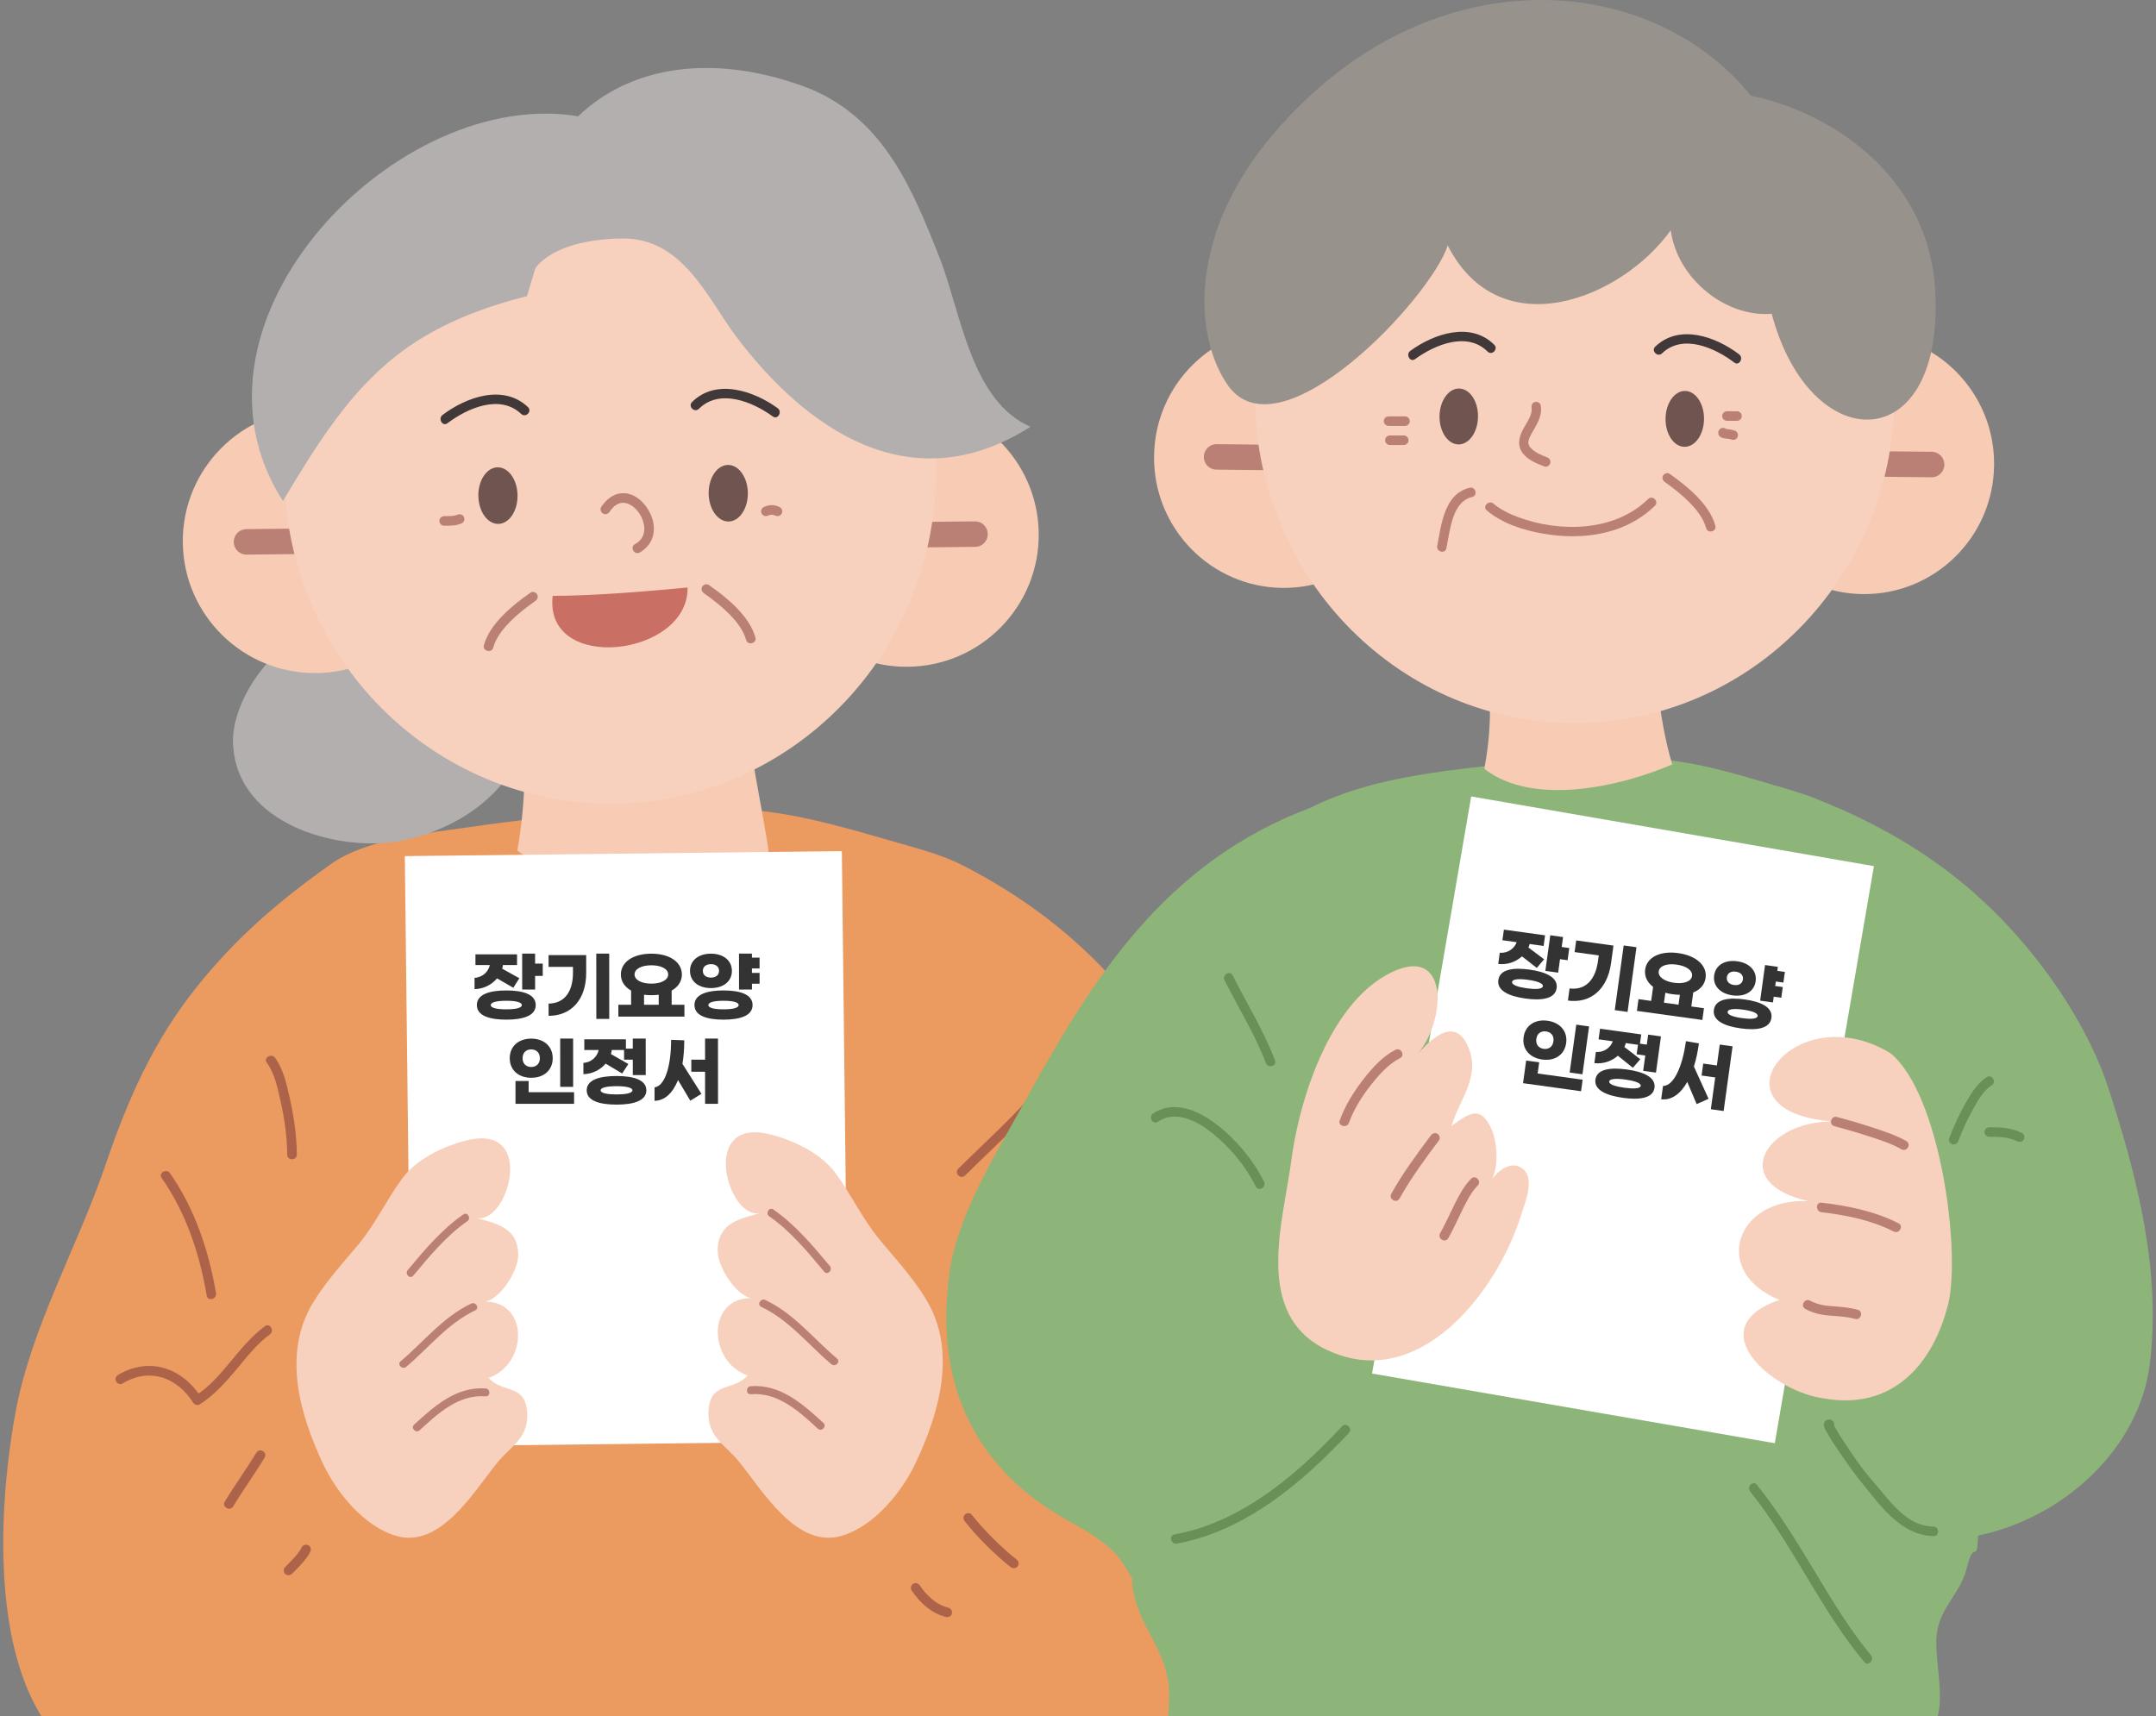 <svg width="201" height="160" viewBox="0 0 201 160" fill="none" xmlns="http://www.w3.org/2000/svg">
<rect x="0" y="0" width="201" height="160" fill="#808080" stroke="none"/>
<g clip-path="url(#clip0_8633_5380)">
<g clip-path="url(#clip1_8633_5380)">
<path d="M89.733 80.671C87.829 79.696 85.706 79.155 83.403 78.493C78.374 77.041 73.115 75.461 67.816 75.415C59.69 75.339 51.758 75.952 43.748 77.12C39.76 77.701 34.156 78.209 30.83 80.574C25.941 84.057 22.05 87.389 18.328 92.037C14.327 97.035 11.905 102.521 9.854 108.558C7.235 116.265 2.867 123.793 1.416 131.844C-0.664 143.393 -1.224 163.611 12.613 166C26.903 168.469 42.009 168.842 56.615 168.681C69.231 168.541 81.399 166.595 93.903 165.549C100.876 164.965 107.939 167.09 112.892 160.905C122.911 148.397 119.125 120.361 113.435 106.906C108.416 95.035 101.113 86.504 89.733 80.671Z" fill="#EB9A60"/>
<path d="M48.224 66.507C49.294 69.707 48.935 75.393 48.224 79.306C54.284 83.928 65.334 82.86 71.746 80.015C71.035 74.684 69.609 69.707 69.609 64.375" fill="#F7CBB4"/>
<path d="M78.485 79.355L37.741 79.823L38.376 134.857L79.121 134.389L78.485 79.355Z" fill="white"/>
<path d="M65.731 96.832H66.936L66.94 102.92H65.735L65.733 99.926H64.45L64.45 98.799H65.733L65.731 96.832ZM63.792 96.996C63.793 97.801 63.736 98.535 63.623 99.191L65.393 101.986L64.359 102.627L63.21 100.703C62.719 101.936 61.95 102.627 61.023 102.635L61.022 101.38C61.956 101.273 62.568 99.498 62.566 96.953L63.792 96.996Z" fill="#333333"/>
<path d="M56.464 99.17C55.987 99.726 55.26 100.132 54.39 100.154L54.389 99.099C55.173 99.056 55.694 98.478 55.814 97.901H54.474L54.474 96.903H58.352L58.352 97.773H58.994L58.993 96.832H60.198L60.2 100.239H58.995L58.994 98.799H58.182L58.181 97.901H57.033C57.019 98.029 56.998 98.151 56.955 98.279L58.581 99.206L58.004 100.09L56.464 99.17ZM57.477 100.325C59.031 100.325 60.257 100.667 60.258 101.658C60.259 102.649 59.033 102.991 57.479 102.991C55.925 102.991 54.698 102.649 54.697 101.658C54.697 100.667 55.923 100.325 57.477 100.325ZM57.478 102.043C58.298 102.043 58.961 101.936 58.961 101.658C58.96 101.387 58.297 101.273 57.477 101.273C56.658 101.273 55.995 101.387 55.995 101.658C55.995 101.936 56.658 102.043 57.478 102.043Z" fill="#333333"/>
<path d="M53.431 96.832L53.434 101.337H52.229L52.226 96.832H53.431ZM49.524 96.839C50.715 96.839 51.528 97.566 51.529 98.664C51.529 99.769 50.717 100.489 49.527 100.489C48.336 100.489 47.523 99.769 47.522 98.664C47.522 97.566 48.334 96.839 49.524 96.839ZM49.525 97.844C49.062 97.844 48.72 98.136 48.72 98.664C48.72 99.191 49.063 99.484 49.526 99.484C49.989 99.484 50.331 99.191 50.331 98.664C50.331 98.136 49.988 97.844 49.525 97.844ZM49.285 100.788L49.285 101.836H53.52L53.52 102.92H48.06L48.058 100.788H49.285Z" fill="#333333"/>
<path d="M70.814 90.294H70.102L70.102 90.715H70.815L70.815 91.72H70.103L70.103 92.261H68.898L68.896 88.911H70.101L70.101 89.289H70.814L70.814 90.294ZM66.282 92.126C65.113 92.126 64.328 91.492 64.327 90.522C64.327 89.56 65.111 88.918 66.28 88.918C67.449 88.918 68.233 89.56 68.234 90.522C68.235 91.492 67.451 92.126 66.282 92.126ZM66.28 89.895C65.817 89.895 65.525 90.137 65.525 90.522C65.525 90.907 65.818 91.149 66.281 91.149C66.745 91.149 67.037 90.907 67.036 90.522C67.036 90.137 66.744 89.895 66.28 89.895ZM67.451 92.347C68.962 92.347 70.16 92.696 70.161 93.709C70.161 94.721 68.964 95.07 67.453 95.07C65.942 95.07 64.744 94.721 64.743 93.709C64.742 92.696 65.94 92.347 67.451 92.347ZM67.452 94.108C68.236 94.108 68.864 94.001 68.863 93.709C68.863 93.423 68.236 93.309 67.452 93.309C66.668 93.309 66.04 93.423 66.04 93.709C66.041 94.001 66.668 94.108 67.452 94.108Z" fill="#333333"/>
<path d="M62.617 93.68H63.807L63.808 94.785H57.649L57.648 93.68H58.839L58.838 92.361C58.232 92.019 57.882 91.491 57.882 90.857C57.881 89.709 59.014 88.918 60.725 88.918C62.435 88.918 63.569 89.709 63.57 90.857C63.571 91.491 63.222 92.019 62.616 92.361L62.617 93.68ZM60.725 90.001C59.806 90.001 59.157 90.337 59.158 90.857C59.158 91.37 59.807 91.712 60.727 91.712C61.646 91.712 62.295 91.37 62.294 90.857C62.294 90.337 61.645 90.001 60.725 90.001ZM60.043 92.746L60.043 93.68H61.412L61.411 92.746C61.198 92.775 60.969 92.789 60.727 92.789C60.485 92.789 60.257 92.775 60.043 92.746Z" fill="#333333"/>
<path d="M56.795 88.911L56.799 94.999H55.594L55.59 88.911H56.795ZM54.649 89.053L54.65 90.7C54.652 93.174 53.277 94.714 51.146 94.714L51.145 93.573C52.62 93.559 53.418 92.461 53.417 90.7L53.417 90.151H51.143L51.142 89.053H54.649Z" fill="#333333"/>
<path d="M49.886 89.845H50.599L50.6 90.993H49.887L49.888 92.261H48.683L48.681 88.911H49.886L49.886 89.845ZM46.337 91.221C45.867 91.784 45.126 92.204 44.242 92.226L44.241 91.171C45.025 91.128 45.545 90.558 45.666 89.98H44.326L44.325 88.982H48.203L48.204 89.98H46.885C46.878 90.094 46.849 90.208 46.821 90.322L48.418 91.206L47.856 92.097L46.337 91.221ZM47.2 92.347C48.733 92.347 49.945 92.696 49.946 93.709C49.946 94.721 48.735 95.07 47.202 95.07C45.669 95.07 44.457 94.721 44.456 93.709C44.456 92.696 45.667 92.347 47.2 92.347ZM47.201 94.108C48.007 94.108 48.648 94.001 48.648 93.709C48.648 93.423 48.006 93.309 47.201 93.309C46.395 93.309 45.754 93.423 45.754 93.709C45.754 94.001 46.396 94.108 47.201 94.108Z" fill="#333333"/>
<path d="M82.569 116.256C82.366 116.015 82.166 115.777 81.969 115.539C80.405 113.645 79.334 111.326 77.871 109.349C76.513 107.512 73.886 106.255 71.671 105.737C65.076 104.198 67.939 114.014 70.972 113.064C69.181 113.624 66.871 113.889 66.909 116.691C66.933 118.207 68.856 121.291 70.512 121.059C65.915 120.556 65.82 126.856 69.703 128.25C68.3 129.801 66.13 128.717 66.047 131.718C65.984 133.966 67.677 134.788 68.847 136.223C71.103 138.986 74.25 144.453 78.495 143.191C81.489 142.303 84.089 139.12 85.369 136.396C87.59 131.677 89.214 125.99 86.384 121.226C85.334 119.46 83.904 117.831 82.566 116.25L82.569 116.256Z" fill="#F7D1BD"/>
<path d="M69.996 129.992C72.551 129.798 74.492 131.593 76.238 133.201C76.59 133.526 77.118 133.002 76.766 132.674C74.877 130.935 72.757 129.036 69.996 129.247C69.521 129.283 69.515 130.027 69.996 129.992Z" fill="#BA8076"/>
<path d="M70.975 121.851C73.575 123.081 75.354 125.379 77.507 127.196C77.871 127.502 78.402 126.978 78.035 126.669C75.832 124.811 74.011 122.464 71.351 121.208C70.918 121.002 70.539 121.646 70.975 121.851Z" fill="#BA8076"/>
<path d="M71.721 113.413C73.712 114.795 75.3 116.724 76.838 118.57C77.145 118.939 77.671 118.409 77.366 118.043C75.781 116.143 74.145 114.193 72.097 112.77C71.703 112.496 71.33 113.139 71.721 113.413Z" fill="#BA8076"/>
<path d="M32.882 116.662C33.082 116.425 33.279 116.19 33.474 115.955C35.014 114.09 36.07 111.805 37.511 109.858C38.849 108.048 41.436 106.811 43.618 106.3C50.114 104.784 47.294 114.454 44.306 113.518C46.07 114.07 48.346 114.331 48.308 117.091C48.285 118.583 46.391 121.622 44.759 121.393C49.287 120.897 49.381 127.103 45.556 128.476C46.938 130.004 49.075 128.937 49.158 131.893C49.22 134.107 47.552 134.917 46.4 136.33C44.177 139.052 41.078 144.437 36.896 143.193C33.947 142.319 31.386 139.184 30.124 136.5C27.937 131.852 26.337 126.25 29.125 121.557C30.16 119.818 31.568 118.214 32.882 116.656V116.662Z" fill="#F7D1BD"/>
<path d="M45.271 129.459C42.554 129.253 40.463 131.122 38.602 132.834C38.255 133.154 38.775 133.673 39.122 133.354C40.842 131.77 42.754 130.001 45.271 130.192C45.741 130.227 45.741 129.494 45.271 129.459Z" fill="#BA8076"/>
<path d="M43.933 121.543C41.313 122.78 39.519 125.091 37.349 126.922C36.987 127.227 37.511 127.743 37.869 127.441C39.992 125.649 41.742 123.387 44.303 122.176C44.73 121.974 44.359 121.343 43.933 121.543Z" fill="#BA8076"/>
<path d="M43.197 113.228C41.18 114.63 39.569 116.551 38.008 118.422C37.708 118.783 38.225 119.305 38.528 118.941C40.045 117.123 41.61 115.222 43.568 113.861C43.953 113.595 43.586 112.958 43.197 113.228Z" fill="#BA8076"/>
<path d="M98.692 98.762C96.221 102.671 92.585 105.735 89.334 108.97C88.924 109.379 89.56 110.013 89.97 109.604C93.278 106.312 96.953 103.191 99.468 99.213C99.777 98.726 99.001 98.275 98.692 98.762Z" fill="#AD6349"/>
<path d="M94.198 125.237C96.307 127.04 98.437 128.82 100.405 130.777C100.815 131.185 101.451 130.551 101.041 130.143C99.073 128.186 96.942 126.406 94.834 124.603C94.396 124.231 93.76 124.861 94.198 125.237Z" fill="#B28D52"/>
<path d="M93.799 132.966C94.482 133.973 95.409 134.843 96.249 135.714C97.295 136.796 98.358 137.857 99.421 138.921C99.831 139.329 100.467 138.695 100.057 138.287C99.012 137.244 97.966 136.201 96.942 135.141C96.443 134.625 95.947 134.105 95.463 133.571C95.139 133.217 94.794 132.837 94.575 132.514C94.252 132.038 93.476 132.486 93.799 132.966Z" fill="#B28D52"/>
<path d="M89.948 141.852C91.209 143.418 92.625 144.833 94.194 146.087C94.385 146.238 94.644 146.27 94.83 146.087C94.988 145.93 95.021 145.607 94.83 145.453C93.26 144.195 91.841 142.784 90.584 141.218C90.433 141.028 90.106 141.06 89.948 141.218C89.761 141.404 89.797 141.662 89.948 141.852Z" fill="#AD6349"/>
<path d="M84.98 148.28C85.749 149.423 86.819 150.415 88.188 150.767C88.414 150.824 88.687 150.691 88.741 150.455C88.795 150.218 88.669 149.968 88.429 149.903C88.274 149.864 88.123 149.817 87.976 149.76C87.976 149.76 87.847 149.706 87.912 149.735C87.883 149.724 87.854 149.71 87.825 149.695C87.753 149.663 87.685 149.627 87.617 149.591C87.48 149.52 87.351 149.441 87.222 149.355C87.157 149.312 87.096 149.269 87.035 149.222C86.916 149.136 87.096 149.272 86.981 149.179C86.952 149.154 86.924 149.133 86.895 149.108C86.665 148.914 86.449 148.703 86.252 148.477C86.201 148.423 86.155 148.366 86.108 148.309C86.087 148.28 86.061 148.251 86.04 148.223C85.993 148.162 86.043 148.23 86.015 148.194C85.925 148.076 85.839 147.954 85.756 147.829C85.62 147.628 85.361 147.542 85.142 147.667C84.941 147.786 84.844 148.079 84.98 148.28Z" fill="#AD6349"/>
<path d="M97.841 123.843C98.193 123.259 98.706 122.622 99.468 122.715C100.183 122.801 100.815 123.342 101.325 123.808C102.665 125.037 103.696 126.556 104.975 127.846C105.194 128.064 105.514 127.985 105.679 127.756C107.881 124.675 111.786 124.134 115.299 124.703C115.863 124.797 116.107 123.933 115.536 123.84C113.561 123.517 111.502 123.464 109.562 124.019C107.622 124.574 106.053 125.696 104.903 127.301L105.607 127.212C104.167 125.76 103.042 123.987 101.419 122.715C100.786 122.22 100.01 121.755 99.173 121.815C98.207 121.884 97.535 122.607 97.065 123.392C96.766 123.886 97.542 124.338 97.841 123.843Z" fill="#B28D52"/>
<path d="M107.026 114.757C105.155 115.885 103.409 117.362 102.036 119.064C101.886 119.254 101.853 119.512 102.036 119.698C102.194 119.855 102.518 119.888 102.672 119.698C104.001 118.053 105.668 116.624 107.482 115.531C107.978 115.233 107.525 114.459 107.03 114.757H107.026Z" fill="#B28D52"/>
<path d="M24.874 99.081C25.625 100.113 25.908 101.542 26.178 102.761C26.53 104.362 26.767 106.007 26.774 107.652C26.774 108.228 27.676 108.228 27.672 107.652C27.665 105.932 27.413 104.201 27.044 102.524C26.76 101.238 26.444 99.719 25.65 98.629C25.312 98.167 24.532 98.615 24.874 99.081Z" fill="#AD6349"/>
<path d="M24.709 123.649C22.194 125.473 20.818 128.486 18.174 130.166L18.788 130.328C17.966 129.045 16.78 127.988 15.293 127.554C13.806 127.121 12.279 127.425 10.986 128.21C10.494 128.511 10.943 129.285 11.438 128.984C12.534 128.318 13.802 128.056 15.052 128.418C16.313 128.783 17.316 129.693 18.009 130.779C18.134 130.976 18.411 131.073 18.623 130.94C19.956 130.091 21.008 128.916 22.014 127.716C22.98 126.562 23.925 125.315 25.154 124.423C25.617 124.086 25.168 123.308 24.701 123.649H24.709Z" fill="#AD6349"/>
<path d="M15.074 109.834C17.344 113.098 18.616 116.91 19.273 120.805C19.37 121.371 20.236 121.131 20.139 120.569C19.467 116.609 18.16 112.704 15.846 109.382C15.519 108.913 14.74 109.361 15.07 109.834H15.074Z" fill="#AD6349"/>
<path d="M23.897 135.446C22.963 136.993 21.892 138.459 20.958 140.007C20.66 140.501 21.436 140.953 21.734 140.458C22.668 138.91 23.738 137.445 24.672 135.897C24.971 135.403 24.195 134.951 23.897 135.446Z" fill="#AD6349"/>
<path d="M28.143 144.242C28.056 144.41 27.956 144.571 27.848 144.726C27.819 144.765 27.791 144.815 27.755 144.851C27.78 144.826 27.794 144.804 27.762 144.844C27.747 144.862 27.733 144.88 27.719 144.898C27.651 144.98 27.579 145.062 27.51 145.145C27.216 145.478 26.9 145.793 26.584 146.109C26.418 146.273 26.404 146.578 26.584 146.743C26.763 146.908 27.04 146.918 27.22 146.743C27.543 146.42 27.87 146.098 28.171 145.75C28.455 145.428 28.728 145.08 28.922 144.697C29.026 144.489 28.983 144.202 28.761 144.084C28.556 143.977 28.258 144.023 28.146 144.245L28.143 144.242Z" fill="#AD6349"/>
<path d="M31.915 58.23C26.842 57.79 21.109 65.049 21.77 69.89C22.431 76.712 31.035 79.349 36.99 78.471C44.71 77.153 51.988 70.549 48.019 62.19C47.577 62.19 47.358 61.749 47.135 61.53" fill="#B3AFAF"/>
<path d="M72.174 50C72.245 56.793 77.824 62.243 84.639 62.168C91.45 62.096 96.91 56.528 96.838 49.735C96.763 42.941 91.184 37.491 84.373 37.567C77.562 37.638 72.102 43.206 72.174 50Z" fill="#F7CBB4"/>
<path d="M90.9 49.799L85.418 49.857" stroke="#BA8076" stroke-width="2.376" stroke-linecap="round" stroke-linejoin="round"/>
<path d="M41.707 50.323C41.779 57.116 36.319 62.681 29.504 62.756C22.693 62.828 17.114 57.378 17.043 50.588C16.971 43.794 22.431 38.226 29.242 38.154C36.053 38.083 41.632 43.533 41.707 50.323Z" fill="#F7CBB4"/>
<path d="M22.981 50.523L28.462 50.462" stroke="#BA8076" stroke-width="2.376" stroke-linecap="round" stroke-linejoin="round"/>
<path d="M26.501 44.274C26.684 61.383 40.432 75.107 57.208 74.931C73.984 74.752 87.437 60.739 87.254 43.629C87.071 26.52 73.323 12.797 56.544 12.973C39.767 13.152 26.314 27.165 26.501 44.274Z" fill="#F7D1BD"/>
<path d="M66.067 46.005C66.081 47.46 66.914 48.635 67.92 48.624C68.93 48.614 69.734 47.424 69.72 45.969C69.706 44.511 68.872 43.339 67.866 43.35C66.857 43.361 66.052 44.55 66.067 46.009V46.005Z" fill="#70544F"/>
<path d="M44.599 46.231C44.613 47.685 45.443 48.857 46.453 48.846C47.462 48.836 48.267 47.646 48.249 46.191C48.234 44.733 47.405 43.561 46.395 43.572C45.386 43.583 44.578 44.772 44.595 46.231H44.599Z" fill="#70544F"/>
<path d="M49.222 37.957C46.927 35.779 43.464 37.022 41.262 38.688C40.806 39.032 41.255 39.81 41.714 39.462C43.554 38.072 46.603 36.71 48.587 38.592C49.007 38.989 49.643 38.355 49.222 37.957Z" fill="#413939"/>
<path d="M65.158 38.115C67.101 36.191 70.173 37.47 72.044 38.828C72.511 39.169 72.96 38.391 72.497 38.054C70.266 36.438 66.767 35.256 64.522 37.481C64.112 37.889 64.745 38.52 65.158 38.115Z" fill="#413939"/>
<path d="M49.459 55.256C48.533 55.905 47.627 56.604 46.841 57.417C46.054 58.23 45.414 59.094 45.116 60.147C44.958 60.703 45.824 60.939 45.982 60.384C46.244 59.456 46.862 58.675 47.527 57.997C48.249 57.259 49.068 56.621 49.912 56.03C50.11 55.891 50.203 55.64 50.074 55.418C49.959 55.221 49.661 55.117 49.459 55.256Z" fill="#BA8076"/>
<path d="M65.628 55.314C66.473 55.905 67.288 56.543 68.014 57.281C68.678 57.958 69.296 58.743 69.558 59.667C69.716 60.223 70.582 59.986 70.424 59.431C70.126 58.381 69.451 57.478 68.7 56.7C67.913 55.887 67.008 55.188 66.081 54.54C65.883 54.4 65.582 54.504 65.467 54.701C65.334 54.923 65.427 55.174 65.628 55.314Z" fill="#BA8076"/>
<path d="M56.827 47.721C56.874 47.65 56.921 47.581 56.974 47.513C56.917 47.589 57 47.485 57.003 47.477C57.028 47.449 57.054 47.42 57.079 47.392C57.129 47.338 57.179 47.284 57.233 47.237C57.258 47.212 57.287 47.191 57.312 47.169C57.33 47.155 57.348 47.141 57.366 47.126C57.319 47.162 57.316 47.166 57.355 47.137C57.463 47.073 57.564 47.005 57.679 46.951C57.556 47.008 57.729 46.937 57.765 46.926C57.83 46.908 57.894 46.897 57.959 46.883C57.815 46.915 57.991 46.883 58.034 46.883C58.088 46.883 58.146 46.883 58.2 46.883C58.228 46.883 58.253 46.89 58.282 46.89C58.146 46.879 58.239 46.883 58.271 46.89C58.336 46.904 58.397 46.919 58.458 46.937C58.512 46.954 58.562 46.972 58.616 46.994C58.483 46.947 58.656 47.015 58.688 47.03C58.803 47.087 58.904 47.159 59.011 47.23C59.098 47.288 58.936 47.166 59.015 47.23C59.036 47.248 59.062 47.27 59.083 47.288C59.13 47.327 59.173 47.367 59.216 47.41C59.313 47.503 59.399 47.603 59.486 47.707C59.554 47.786 59.442 47.65 59.486 47.703C59.5 47.725 59.518 47.746 59.532 47.768C59.568 47.818 59.604 47.872 59.636 47.925C59.708 48.04 59.776 48.162 59.834 48.284C59.848 48.312 59.859 48.341 59.873 48.37C59.823 48.259 59.87 48.355 59.873 48.38C59.895 48.438 59.917 48.499 59.938 48.556C59.981 48.685 60.014 48.814 60.039 48.947C60.046 48.975 60.05 49.008 60.053 49.036C60.032 48.907 60.053 49.011 60.053 49.036C60.057 49.097 60.064 49.158 60.064 49.219C60.064 49.28 60.064 49.341 60.064 49.402C60.064 49.445 60.032 49.66 60.057 49.523C60.032 49.663 59.999 49.796 59.953 49.928C59.945 49.953 59.899 50.043 59.953 49.932C59.935 49.968 59.917 50.004 59.899 50.039C59.866 50.104 59.827 50.165 59.787 50.226C59.769 50.251 59.751 50.276 59.733 50.301C59.805 50.201 59.719 50.315 59.701 50.333C59.651 50.391 59.597 50.444 59.539 50.498C59.514 50.52 59.486 50.541 59.46 50.566C59.421 50.598 59.425 50.595 59.468 50.559C59.45 50.573 59.428 50.588 59.41 50.602C59.338 50.648 59.266 50.695 59.191 50.738C58.688 51.021 59.141 51.795 59.644 51.512C60.24 51.175 60.703 50.638 60.876 49.968C61.034 49.362 60.962 48.703 60.732 48.126C60.297 47.037 59.27 45.912 57.991 45.987C57.143 46.037 56.5 46.589 56.051 47.27C55.918 47.47 56.012 47.764 56.213 47.882C56.432 48.011 56.694 47.925 56.827 47.721Z" fill="#BA8076"/>
<path d="M49.129 27.609C48.888 23.786 53.558 22.235 58.11 22.235C63.617 22.235 65.919 27.699 68.556 31.282C75.022 39.882 84.815 46.958 96.07 39.792C90.563 37.402 89.603 29.283 87.689 24.266C85.056 17.577 82.419 11.127 75.475 8.261C61.824 3.005 50.088 8.737 48.414 22.833" fill="#B3AFAF"/>
<path d="M54.158 10.887C37.156 7.781 15.602 29.996 26.379 46.718C32.604 36.209 36.915 30.712 49.129 27.61" fill="#B3AFAF"/>
<path d="M41.406 49.018C41.966 49.018 42.555 49.029 43.069 48.778C43.281 48.674 43.356 48.359 43.23 48.166C43.09 47.951 42.842 47.893 42.616 48.004C42.598 48.011 42.58 48.022 42.562 48.029L42.67 47.983C42.526 48.044 42.375 48.076 42.221 48.097L42.34 48.083C42.031 48.123 41.718 48.123 41.409 48.123C41.176 48.123 40.949 48.327 40.96 48.57C40.971 48.814 41.158 49.018 41.409 49.018H41.406Z" fill="#BA8076"/>
<path d="M71.627 48.062C71.653 48.051 71.678 48.037 71.703 48.026L71.595 48.072C71.696 48.029 71.796 48.001 71.904 47.986L71.786 48.001C71.89 47.986 71.99 47.986 72.094 48.001L71.976 47.986C72.084 48.001 72.184 48.033 72.285 48.072L72.177 48.026C72.202 48.037 72.228 48.047 72.253 48.062C72.36 48.115 72.479 48.141 72.597 48.108C72.702 48.08 72.813 48.001 72.867 47.904C72.921 47.8 72.95 47.675 72.914 47.56C72.878 47.453 72.813 47.345 72.709 47.291C72.468 47.173 72.213 47.094 71.944 47.094C71.674 47.094 71.419 47.173 71.178 47.291C71.082 47.338 70.999 47.46 70.974 47.56C70.945 47.667 70.956 47.811 71.02 47.904C71.085 47.997 71.175 48.083 71.29 48.108C71.412 48.137 71.523 48.119 71.635 48.062H71.627Z" fill="#BA8076"/>
<path d="M64.098 54.78C60.265 55.138 55.358 55.557 51.525 55.557C50.688 62.842 64.217 61.229 64.098 54.78Z" fill="#CA6F63"/>
</g>
<g clip-path="url(#clip2_8633_5380)">
<path d="M196.537 101.385C195.215 97.323 192.669 93.015 189.966 89.566C184.391 82.439 177.766 77.793 169.031 74.365C167.906 73.923 166.698 73.595 165.419 73.214C161.556 72.067 157.515 70.82 153.431 70.745C147.167 70.627 141.049 71.037 134.864 71.871C130.678 72.434 126.283 73.303 122.467 75.163C122.388 75.202 122.317 75.249 122.238 75.288C108.342 80.483 101.653 91.586 95.342 103.057C92.679 107.903 89.252 113.287 88.508 118.738C87.206 128.317 90.283 136.566 99.477 141.729C101.378 142.798 103.616 144.002 104.722 145.827C106.26 148.356 105.127 146.033 105.753 148.788C106.441 151.838 108.487 153.715 108.92 156.836C109.388 160.218 107.449 163.296 112.142 163.799C117.151 164.333 122.734 163.403 127.739 163.033C135.041 162.494 142.54 162.847 149.917 162.919C156.102 162.979 162.287 162.837 168.472 162.619C171.014 162.534 179.135 163.424 180.472 160.478C181.429 158.375 180.268 154.641 180.567 152.314C180.89 149.774 182.747 148.67 183.36 146.179C184.065 143.321 184.316 146.026 184.411 143.175C192.477 141.494 199.425 134.998 200.412 127.244C201.522 118.532 199.228 109.656 196.537 101.382V101.385Z" fill="#8DB579"/>
<path d="M138.412 62.425C139.189 64.84 138.944 68.742 138.381 71.681C142.875 75.21 151.08 73.36 155.9 71.272C155.266 69.205 154.383 65.004 154.426 60.991" fill="#F7CBB4"/>
<path d="M131.799 42.795C131.728 49.504 126.252 54.887 119.564 54.815C112.879 54.744 107.517 49.245 107.591 42.536C107.662 35.826 113.138 30.444 119.823 30.515C126.511 30.587 131.87 36.083 131.799 42.795Z" fill="#F7CBB4"/>
<path d="M113.418 42.6L118.798 42.657" stroke="#BA8076" stroke-width="2.376" stroke-linecap="round" stroke-linejoin="round"/>
<path d="M161.698 43.115C161.628 49.825 166.986 55.321 173.675 55.392C180.359 55.463 185.835 50.081 185.906 43.371C185.977 36.662 180.618 31.166 173.933 31.095C167.249 31.024 161.773 36.406 161.702 43.115H161.698Z" fill="#F7CBB4"/>
<path d="M180.079 43.311L174.699 43.254" stroke="#BA8076" stroke-width="2.376" stroke-linecap="round" stroke-linejoin="round"/>
<path d="M176.623 37.143C176.446 54.04 162.95 67.597 146.483 67.419C130.016 67.241 116.813 53.403 116.991 36.506C117.171 19.609 130.665 6.052 147.131 6.23C163.598 6.404 176.801 20.245 176.62 37.143H176.623Z" fill="#F7D1BD"/>
<path d="M137.792 38.85C137.778 40.287 136.963 41.447 135.97 41.436C134.982 41.426 134.191 40.252 134.205 38.815C134.22 37.374 135.035 36.218 136.027 36.225C137.019 36.236 137.81 37.413 137.792 38.85Z" fill="#70544F"/>
<path d="M158.863 39.074C158.849 40.511 158.034 41.671 157.041 41.66C156.049 41.65 155.262 40.476 155.276 39.035C155.29 37.594 156.106 36.438 157.098 36.449C158.087 36.46 158.877 37.637 158.863 39.074Z" fill="#70544F"/>
<path d="M154.947 32.945C156.889 31.088 159.884 32.433 161.688 33.806C162.141 34.151 162.584 33.379 162.134 33.038C159.972 31.391 156.573 30.163 154.319 32.316C153.905 32.71 154.532 33.34 154.947 32.945Z" fill="#413939"/>
<path d="M139.309 32.148C137.105 29.946 133.67 31.116 131.48 32.714C131.023 33.048 131.466 33.82 131.926 33.482C133.762 32.145 136.778 30.878 138.682 32.778C139.086 33.183 139.713 32.554 139.309 32.148Z" fill="#413939"/>
<path d="M138.611 47.591C140.064 48.818 142.028 49.44 143.871 49.757C146.171 50.155 148.616 50.099 150.828 49.302C152.122 48.836 153.298 48.121 154.284 47.157C154.691 46.755 154.064 46.129 153.656 46.527C150.53 49.586 145.437 49.661 141.542 48.22C140.727 47.918 139.905 47.527 139.235 46.961C138.802 46.595 138.171 47.221 138.607 47.591H138.611Z" fill="#BA8076"/>
<path d="M155.209 44.944C156.038 45.527 156.839 46.157 157.548 46.886C158.2 47.555 158.806 48.327 159.061 49.241C159.217 49.793 160.072 49.558 159.916 49.006C159.625 47.968 158.962 47.075 158.225 46.31C157.488 45.545 156.563 44.816 155.655 44.176C155.46 44.037 155.163 44.14 155.049 44.336C154.918 44.556 155.01 44.805 155.209 44.944Z" fill="#BA8076"/>
<path d="M163.226 8.915C153.809 -2.756 133.096 -4.314 118.795 12.394C110.721 21.825 111.263 31.376 114.51 35.976C119.38 42.696 133.344 27.84 134.971 22.889C139.841 32.44 151.207 27.84 155.755 21.473C156.403 26.072 160.951 29.608 165.172 29.256C168.744 42.696 181.086 42.696 180.434 27.488C180.107 17.232 171.665 10.687 163.222 8.919L163.226 8.915Z" fill="#97928C"/>
<path d="M114.159 91.395C115.445 93.964 116.994 96.418 118.011 99.111C118.21 99.641 119.068 99.41 118.866 98.876C117.82 96.105 116.243 93.587 114.924 90.947C114.669 90.435 113.904 90.887 114.159 91.395Z" fill="#699055"/>
<path d="M107.942 104.593C109.64 103.437 111.674 104.561 113.067 105.685C114.708 107.012 116.129 108.737 117.079 110.626C117.338 111.139 118.1 110.687 117.845 110.178C116.796 108.094 115.183 106.183 113.333 104.775C111.692 103.526 109.399 102.53 107.496 103.825C107.028 104.145 107.471 104.913 107.942 104.593Z" fill="#699055"/>
<path d="M137.156 74.259L127.915 128.066L165.462 134.562L174.703 80.755L137.156 74.259Z" fill="white"/>
<path d="M122.488 99.972C123.959 96.184 126.163 92.637 129.222 90.922C135.226 87.557 134.971 95.316 131.902 98.571C133.514 96.675 135.786 94.661 136.97 97.838C137.969 100.527 136.002 102.608 135.332 104.981C137.041 103.722 138.037 103.078 139.026 105.219C139.632 106.532 139.788 109.193 138.841 110.363C139.362 109.371 140.801 108.062 141.957 108.969C143.137 109.894 142.166 112.131 141.84 113.198C139.607 120.434 132.27 129.932 123.707 125.863C116.803 122.579 119.621 114.02 120.386 108.204C120.705 105.764 121.393 102.797 122.488 99.969V99.972Z" fill="#F7D1BD"/>
<path d="M130.087 97.884C128.914 98.485 127.957 99.545 127.152 100.573C126.227 101.751 125.423 103.042 124.902 104.455C124.703 104.992 125.561 105.223 125.756 104.689C126.231 103.402 126.989 102.196 127.836 101.125C128.581 100.186 129.449 99.207 130.53 98.653C131.037 98.393 130.59 97.624 130.083 97.884H130.087Z" fill="#BA8076"/>
<path d="M133.394 105.867C132.082 107.62 130.778 109.381 129.711 111.299C129.431 111.8 130.197 112.249 130.477 111.747C131.544 109.83 132.848 108.069 134.159 106.315C134.305 106.123 134.191 105.817 134 105.707C133.773 105.575 133.539 105.675 133.394 105.867Z" fill="#BA8076"/>
<path d="M137.144 109.904C136.481 110.584 136.024 111.452 135.602 112.295C135.152 113.191 134.751 114.116 134.258 114.991C133.975 115.489 134.741 115.938 135.024 115.44C135.506 114.589 135.899 113.689 136.332 112.814C136.729 112.018 137.14 111.174 137.767 110.534C138.168 110.125 137.541 109.495 137.14 109.904H137.144Z" fill="#BA8076"/>
<path d="M176.244 98.201C167.242 92.708 158.835 103.843 171.133 104.575C164.7 104.33 160.919 110.299 168.638 112C161.805 111.594 159.469 118.613 165.902 121.199C158.342 123.778 165.253 129.832 170.159 130.402C176.269 131.455 180.21 127.421 181.66 121.448C182.787 116.283 180.823 101.918 176.244 98.204V98.201Z" fill="#F7D1BD"/>
<path d="M171.016 105.002C172.115 105.294 173.21 105.614 174.291 105.966C175.301 106.297 176.351 106.628 177.276 107.158C177.772 107.443 178.218 106.674 177.722 106.39C176.755 105.838 175.663 105.486 174.614 105.138C173.504 104.771 172.381 104.444 171.25 104.145C170.697 103.999 170.463 104.857 171.016 105.002Z" fill="#BA8076"/>
<path d="M169.818 113.024C172.133 113.294 174.454 113.764 176.549 114.824C177.056 115.08 177.506 114.315 176.996 114.056C174.752 112.921 172.296 112.426 169.818 112.135C169.251 112.067 169.258 112.96 169.818 113.024Z" fill="#BA8076"/>
<path d="M168.305 122.042C169.017 122.43 169.769 122.6 170.573 122.661C171.378 122.721 172.168 122.761 172.955 122.974C173.504 123.123 173.742 122.266 173.189 122.117C172.392 121.9 171.576 121.839 170.758 121.782C170.052 121.736 169.382 121.615 168.752 121.27C168.252 120.996 167.802 121.764 168.305 122.038V122.042Z" fill="#BA8076"/>
<path d="M125.125 132.984C121.822 136.503 118.125 139.839 113.666 141.789C112.33 142.372 110.926 142.803 109.491 143.066C108.931 143.169 109.168 144.026 109.725 143.923C114.825 142.988 119.231 139.91 122.952 136.421C123.916 135.517 124.845 134.574 125.749 133.61C126.139 133.194 125.515 132.565 125.121 132.981L125.125 132.984Z" fill="#699055"/>
<path d="M170.79 132.44C170.467 132.237 170.045 132.422 170.031 132.821C170.024 133.052 170.169 133.287 170.276 133.479C170.701 134.265 171.222 135.008 171.729 135.745C172.328 136.613 172.944 137.474 173.607 138.295C174.341 139.213 175.075 140.163 175.897 141.002C177.07 142.201 178.53 143.197 180.256 143.226C180.827 143.236 180.827 142.347 180.256 142.336C177.68 142.294 176.18 139.9 174.66 138.178C173.551 136.919 172.594 135.492 171.683 134.083C171.474 133.76 171.268 133.436 171.08 133.098C171.023 132.995 170.974 132.885 170.917 132.781C170.935 132.813 170.945 132.771 170.914 132.756C171.052 132.813 170.435 133.262 170.346 133.208C170.832 133.514 171.275 132.746 170.793 132.44H170.79Z" fill="#699055"/>
<path d="M185.229 100.424C184.354 100.968 183.758 101.957 183.258 102.832C182.652 103.889 182.145 105.006 181.717 106.144C181.631 106.368 181.809 106.631 182.025 106.692C182.273 106.76 182.486 106.607 182.571 106.382C182.964 105.34 183.436 104.323 183.981 103.352C184.41 102.594 184.938 101.648 185.676 101.192C186.161 100.89 185.715 100.122 185.229 100.424Z" fill="#699055"/>
<path d="M185.452 105.995C185.909 105.995 186.367 105.995 186.82 106.048C186.881 106.055 186.98 106.069 187.083 106.091C187.193 106.112 187.302 106.137 187.412 106.165C187.646 106.229 187.859 106.308 188.064 106.407C188.27 106.507 188.554 106.471 188.67 106.247C188.777 106.048 188.734 105.749 188.511 105.639C188.004 105.39 187.48 105.241 186.92 105.169C186.434 105.105 185.941 105.102 185.452 105.102C185.222 105.102 184.999 105.305 185.009 105.546C185.02 105.788 185.204 105.991 185.452 105.991V105.995Z" fill="#699055"/>
<path d="M163.166 139.067C167.167 144.051 169.701 150.049 173.799 154.958C174.164 155.395 174.787 154.766 174.426 154.328C172.416 151.92 170.807 149.202 169.187 146.52C167.511 143.745 165.824 140.97 163.793 138.438C163.435 137.993 162.811 138.626 163.166 139.067Z" fill="#699055"/>
<path d="M129.452 39.711H130.987C131.217 39.711 131.441 39.508 131.43 39.266C131.42 39.025 131.235 38.822 130.987 38.822H129.452C129.222 38.822 128.999 39.025 129.009 39.266C129.02 39.508 129.204 39.711 129.452 39.711Z" fill="#BA8076"/>
<path d="M129.573 41.49H130.874C131.104 41.49 131.327 41.287 131.317 41.045C131.306 40.803 131.122 40.6 130.874 40.6H129.573C129.343 40.6 129.119 40.803 129.13 41.045C129.141 41.287 129.325 41.49 129.573 41.49Z" fill="#BA8076"/>
<path d="M160.997 39.234H161.943C162.056 39.234 162.177 39.185 162.255 39.103C162.333 39.021 162.39 38.9 162.386 38.79C162.375 38.548 162.191 38.345 161.943 38.345H160.997C160.883 38.345 160.763 38.395 160.685 38.477C160.607 38.559 160.55 38.68 160.554 38.79C160.564 39.032 160.749 39.234 160.997 39.234Z" fill="#BA8076"/>
<path d="M160.33 40.017C160.245 40.106 160.185 40.227 160.189 40.351C160.192 40.476 160.235 40.6 160.327 40.686C160.408 40.761 160.508 40.81 160.614 40.839C160.784 40.881 160.965 40.892 161.138 40.917L161.021 40.903C161.163 40.921 161.316 40.935 161.45 40.992L161.344 40.946C161.344 40.946 161.355 40.949 161.362 40.953C161.472 41.006 161.585 41.031 161.702 40.999C161.805 40.97 161.915 40.892 161.968 40.796C162.021 40.693 162.049 40.568 162.014 40.455C161.978 40.348 161.915 40.237 161.812 40.188C161.55 40.06 161.252 40.045 160.968 40.006L161.085 40.02C160.986 40.006 160.88 39.999 160.788 39.96L160.894 40.006C160.894 40.006 160.876 39.999 160.869 39.992L160.958 40.063C160.958 40.063 160.951 40.06 160.947 40.056L161.018 40.145C161.018 40.145 161.018 40.142 161.014 40.138L161.06 40.245C161.06 40.245 161.06 40.245 161.06 40.241L161.075 40.358C161.075 40.358 161.075 40.358 161.075 40.355L161.06 40.472C161.06 40.472 161.06 40.469 161.06 40.465L161.014 40.572C161.014 40.572 161.014 40.568 161.018 40.565L160.947 40.654C160.947 40.654 160.947 40.65 160.951 40.65C161.029 40.565 161.082 40.455 161.082 40.337C161.082 40.227 161.032 40.099 160.951 40.024C160.869 39.949 160.756 39.889 160.639 39.892C160.522 39.896 160.408 39.935 160.327 40.024L160.33 40.017Z" fill="#BA8076"/>
<path d="M137.016 45.478C134.641 46.036 134.379 48.91 133.989 50.888C133.879 51.447 134.733 51.685 134.843 51.123C135.038 50.145 135.162 49.145 135.495 48.199C135.8 47.331 136.318 46.555 137.25 46.335C137.806 46.203 137.569 45.346 137.016 45.478Z" fill="#BA8076"/>
<path d="M142.79 38.021C142.8 38.096 142.79 37.993 142.797 38.096C142.797 38.139 142.797 38.181 142.797 38.224C142.797 38.274 142.793 38.324 142.786 38.37C142.797 38.285 142.772 38.438 142.765 38.459C142.744 38.548 142.719 38.637 142.687 38.726C142.648 38.836 142.655 38.818 142.598 38.939C142.425 39.306 142.201 39.647 142.006 40.003C141.581 40.785 141.407 41.632 142.045 42.358C142.541 42.923 143.3 43.233 143.984 43.492C144.207 43.578 144.47 43.396 144.53 43.183C144.597 42.934 144.445 42.721 144.221 42.635C143.686 42.432 143.109 42.191 142.705 41.764C142.637 41.692 142.644 41.707 142.588 41.607C142.566 41.572 142.549 41.536 142.531 41.5C142.566 41.579 142.517 41.454 142.51 41.429C142.499 41.394 142.492 41.358 142.488 41.322C142.499 41.404 142.488 41.337 142.488 41.298C142.488 41.262 142.488 41.226 142.488 41.191C142.488 41.18 142.495 41.12 142.488 41.177C142.481 41.241 142.499 41.13 142.499 41.127C142.517 41.052 142.534 40.981 142.559 40.906C142.573 40.871 142.584 40.832 142.598 40.796C142.623 40.732 142.584 40.824 142.627 40.736C142.705 40.568 142.793 40.408 142.885 40.248C143.077 39.914 143.279 39.587 143.431 39.234C143.633 38.768 143.725 38.299 143.64 37.794C143.601 37.555 143.307 37.424 143.094 37.484C142.843 37.552 142.747 37.794 142.786 38.032L142.79 38.021Z" fill="#BA8076"/>
<path d="M160.33 97.391L161.524 97.557L160.691 103.587L159.498 103.422L159.907 100.456L158.636 100.28L158.79 99.164L160.061 99.34L160.33 97.391ZM158.387 97.287C158.277 98.085 158.12 98.805 157.918 99.439L159.287 102.45L158.175 102.943L157.301 100.879C156.646 102.033 155.788 102.612 154.869 102.492L155.041 101.249C155.981 101.272 156.831 99.597 157.178 97.076L158.387 97.287Z" fill="#333333"/>
<path d="M150.829 98.434C150.28 98.919 149.504 99.222 148.64 99.124L148.784 98.079C149.567 98.144 150.161 97.644 150.36 97.088L149.033 96.904L149.169 95.915L153.01 96.448L152.892 97.309L153.527 97.398L153.656 96.466L154.849 96.631L154.383 100.007L153.19 99.841L153.387 98.415L152.582 98.303L152.705 97.413L151.568 97.255C151.536 97.381 151.498 97.498 151.438 97.619L152.922 98.76L152.229 99.557L150.829 98.434ZM151.674 99.717C153.213 99.931 154.381 100.438 154.246 101.42C154.11 102.401 152.849 102.572 151.31 102.358C149.77 102.145 148.603 101.638 148.738 100.656C148.873 99.674 150.135 99.504 151.674 99.717ZM151.439 101.419C152.251 101.532 152.923 101.517 152.961 101.241C152.998 100.973 152.357 100.769 151.544 100.656C150.732 100.544 150.06 100.566 150.023 100.834C149.985 101.11 150.627 101.307 151.439 101.419Z" fill="#333333"/>
<path d="M148.146 95.702L147.53 100.165L146.337 99.999L146.953 95.536L148.146 95.702ZM144.276 95.172C145.455 95.336 146.161 96.168 146.01 97.255C145.859 98.35 144.956 98.951 143.777 98.788C142.598 98.624 141.891 97.799 142.042 96.705C142.192 95.617 143.097 95.009 144.276 95.172ZM144.138 96.168C143.679 96.104 143.3 96.347 143.228 96.869C143.156 97.392 143.455 97.728 143.914 97.792C144.373 97.856 144.752 97.613 144.824 97.091C144.896 96.568 144.597 96.231 144.138 96.168ZM143.496 99.051L143.352 100.089L147.547 100.671L147.399 101.744L141.99 100.994L142.281 98.883L143.496 99.051Z" fill="#333333"/>
<path d="M166.263 91.613L165.557 91.515L165.499 91.932L166.205 92.03L166.068 93.026L165.362 92.928L165.288 93.464L164.095 93.299L164.553 89.98L165.746 90.145L165.694 90.52L166.4 90.618L166.263 91.613ZM161.522 92.805C160.364 92.645 159.674 91.909 159.806 90.948C159.938 89.995 160.802 89.467 161.96 89.628C163.118 89.788 163.807 90.531 163.676 91.485C163.543 92.445 162.68 92.966 161.522 92.805ZM161.827 90.595C161.368 90.531 161.045 90.731 160.992 91.113C160.94 91.494 161.196 91.774 161.655 91.838C162.114 91.902 162.437 91.702 162.489 91.32C162.542 90.939 162.286 90.659 161.827 90.595ZM162.649 93.185C164.146 93.392 165.285 93.903 165.147 94.906C165.008 95.909 163.774 96.09 162.277 95.882C160.78 95.675 159.642 95.164 159.78 94.162C159.918 93.159 161.152 92.977 162.649 93.185ZM162.409 94.929C163.185 95.037 163.821 95.017 163.861 94.728C163.9 94.445 163.295 94.246 162.518 94.138C161.741 94.031 161.104 94.057 161.065 94.34C161.025 94.629 161.632 94.822 162.409 94.929Z" fill="#333333"/>
<path d="M157.678 93.841L158.857 94.005L158.706 95.099L152.605 94.254L152.756 93.159L153.936 93.322L154.116 92.016C153.562 91.594 153.289 91.023 153.375 90.395C153.532 89.258 154.763 88.63 156.458 88.865C158.152 89.1 159.167 90.039 159.01 91.176C158.923 91.805 158.505 92.279 157.858 92.535L157.678 93.841ZM156.31 89.938C155.399 89.812 154.71 90.055 154.639 90.57C154.569 91.079 155.165 91.507 156.076 91.633C156.987 91.759 157.676 91.509 157.746 91.001C157.817 90.485 157.221 90.064 156.31 89.938ZM155.257 92.563L155.129 93.488L156.485 93.676L156.612 92.751C156.397 92.75 156.169 92.733 155.929 92.699C155.689 92.666 155.465 92.62 155.257 92.563Z" fill="#333333"/>
<path d="M152.566 88.318L151.734 94.349L150.541 94.183L151.373 88.153L152.566 88.318ZM150.421 88.165L150.196 89.796C149.858 92.246 148.285 93.583 146.174 93.29L146.329 92.16C147.793 92.349 148.734 91.371 148.975 89.626L149.05 89.083L146.797 88.77L146.947 87.683L150.421 88.165Z" fill="#333333"/>
<path d="M145.595 88.294L146.301 88.392L146.144 89.529L145.438 89.431L145.264 90.688L144.071 90.522L144.529 87.204L145.722 87.369L145.595 88.294ZM141.89 89.169C141.347 89.663 140.555 89.978 139.677 89.877L139.821 88.832C140.603 88.897 141.197 88.404 141.396 87.849L140.068 87.665L140.205 86.676L144.046 87.209L143.91 88.197L142.603 88.016C142.581 88.128 142.537 88.237 142.493 88.346L143.954 89.441L143.274 90.246L141.89 89.169ZM142.591 90.404C144.109 90.614 145.261 91.127 145.123 92.129C144.985 93.132 143.736 93.312 142.218 93.101C140.7 92.891 139.547 92.378 139.686 91.376C139.824 90.373 141.072 90.193 142.591 90.404ZM142.35 92.148C143.148 92.258 143.798 92.241 143.838 91.951C143.877 91.669 143.257 91.468 142.459 91.357C141.661 91.246 141.01 91.271 140.971 91.554C140.931 91.843 141.552 92.037 142.35 92.148Z" fill="#333333"/>
</g>
</g>
<defs>
<clipPath id="clip0_8633_5380">
<rect width="200.396" height="160" fill="white" transform="translate(0.302)"/>
</clipPath>
<clipPath id="clip1_8633_5380">
<rect width="119.604" height="162.376" fill="white" transform="translate(0.302 6.337)"/>
</clipPath>
<clipPath id="clip2_8633_5380">
<rect width="112.475" height="170.297" fill="white" transform="translate(88.223)"/>
</clipPath>
</defs>
</svg>

